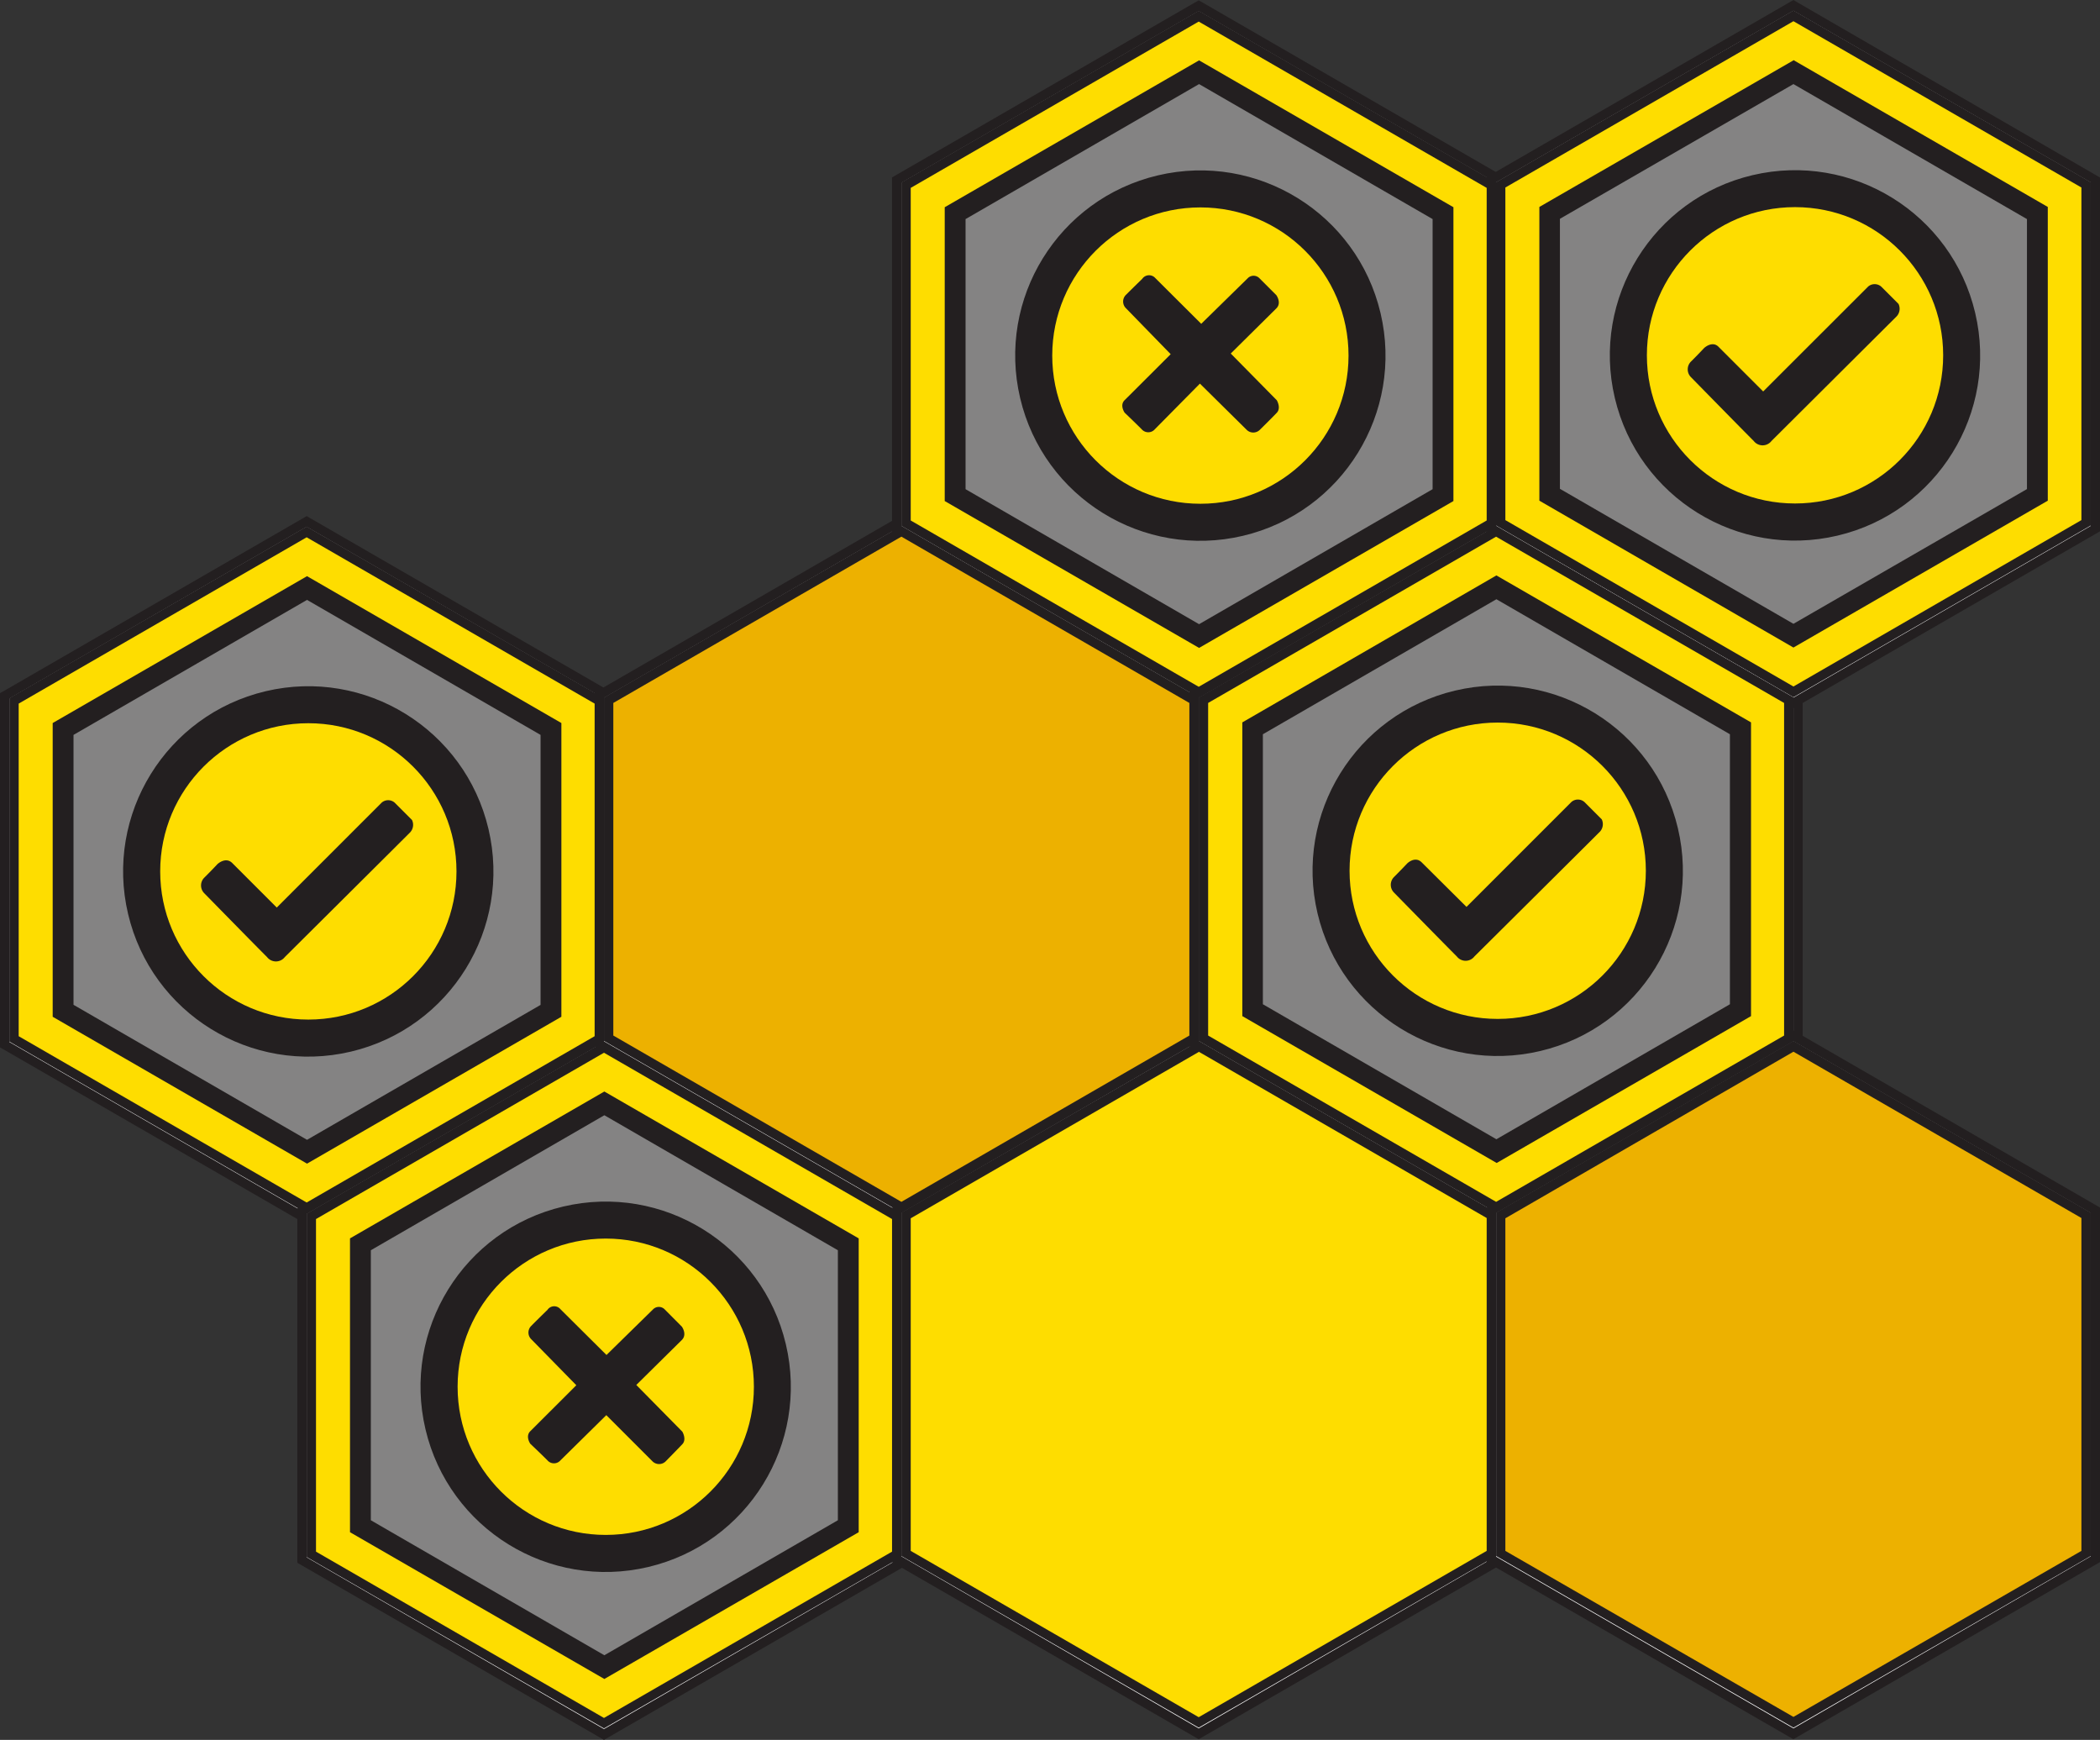 <svg xmlns="http://www.w3.org/2000/svg" viewBox="0 0 224.82 186.23"><rect x="0" y="0" width="224.82" height="186.23" fill="#333333" stroke="none"/><defs><style>.cls-1{fill:#fff;}.cls-2{fill:#231f20;}.cls-3{fill:#fedd00;}.cls-4{fill:#848383;}.cls-5{fill:#edb100;}</style></defs><g id="Layer_2" data-name="Layer 2"><g id="Layer_1-2" data-name="Layer 1"><polygon class="cls-1" points="0.5 111.82 0.5 74.48 32.83 55.82 65.17 74.48 65.17 111.82 32.83 130.48 0.5 111.82"/><path class="cls-2" d="M32.83,56.39,64.66,74.77v36.76L32.83,129.91,1,111.53V74.77L32.83,56.39m0-1.15-.5.29L.5,73.91l-.5.28v37.92l.5.28,31.83,18.38.5.29.5-.29,31.83-18.38.5-.28V74.19l-.5-.28L33.33,55.53l-.5-.29Z"/><polygon class="cls-1" points="32.33 166.98 32.33 129.65 64.67 110.98 97 129.65 97 166.98 64.67 185.65 32.33 166.98"/><path class="cls-2" d="M64.66,111.56,96.5,129.94v36.75L64.66,185.07,32.83,166.69V129.94l31.83-18.38m0-1.16-.5.29L32.33,129.07l-.5.29v37.91l.5.29,31.83,18.38.5.29.5-.29L97,167.56l.5-.29V129.36l-.5-.29L65.16,110.69l-.5-.29Z"/><polygon class="cls-1" points="64.17 111.75 64.17 74.41 96.5 55.75 128.83 74.41 128.83 111.75 96.5 130.41 64.17 111.75"/><path class="cls-2" d="M96.5,56.32,128.33,74.7v36.76L96.5,129.84,64.66,111.46V74.7L96.5,56.32m0-1.15-.5.29L64.16,73.84l-.5.28V112l.5.28L96,130.7l.5.29.5-.29,31.83-18.38.5-.28V74.12l-.5-.28L97,55.46l-.5-.29Z"/><polygon class="cls-1" points="96 166.87 96 129.54 128.33 110.87 160.66 129.54 160.66 166.87 128.33 185.54 96 166.87"/><path class="cls-2" d="M128.33,111.45l31.83,18.38v36.75L128.33,185,96.5,166.58V129.83l31.83-18.38m0-1.16-.5.29L96,129l-.5.29v37.91l.5.29,31.83,18.38.5.29.5-.29,31.83-18.38.5-.29V129.25l-.5-.29-31.83-18.38-.5-.29Z"/><polygon class="cls-1" points="96 56.61 96 19.28 128.33 0.61 160.66 19.28 160.66 56.61 128.33 75.28 96 56.61"/><path class="cls-2" d="M128.33,1.19l31.83,18.38V56.33L128.33,74.7,96.5,56.33V19.57L128.33,1.19m0-1.15-.5.28L96,18.7l-.5.29V56.9l.5.29,31.83,18.38.5.29.5-.29,31.83-18.38.5-.29V19l-.5-.29L128.83.32l-.5-.28Z"/><polygon class="cls-1" points="127.83 111.75 127.83 74.41 160.16 55.75 192.49 74.41 192.49 111.75 160.16 130.41 127.83 111.75"/><path class="cls-2" d="M160.16,56.32,192,74.7v36.76l-31.83,18.38-31.83-18.38V74.7l31.83-18.38m0-1.15-.5.29L127.83,73.84l-.5.28V112l.5.28,31.83,18.38.5.29.5-.29,31.83-18.38.5-.28V74.12l-.5-.28L160.66,55.46l-.5-.29Z"/><polygon class="cls-1" points="159.66 56.58 159.66 19.25 191.99 0.58 224.32 19.25 224.32 56.58 191.99 75.25 159.66 56.58"/><path class="cls-2" d="M192,1.15l31.83,18.38V56.29L192,74.67,160.16,56.29V19.53L192,1.15M192,0l-.5.29L159.66,18.67l-.5.29V56.87l.5.29,31.83,18.37.5.29.5-.29,31.83-18.37.5-.29V19l-.5-.29L192.49.29,192,0Z"/><polygon class="cls-1" points="159.66 166.87 159.66 129.54 191.99 110.87 224.32 129.54 224.32 166.87 191.99 185.54 159.66 166.87"/><path class="cls-2" d="M192,111.45l31.83,18.38v36.75L192,185l-31.83-18.38V129.83L192,111.45m0-1.16-.5.29L159.66,129l-.5.29v37.91l.5.29,31.83,18.38.5.29.5-.29,31.83-18.38.5-.29V129.25l-.5-.29-31.83-18.38-.5-.29Z"/><polygon class="cls-3" points="1.5 111.2 1.5 75.02 32.83 56.93 64.17 75.02 64.17 111.2 32.83 129.29 1.5 111.2"/><path class="cls-2" d="M32.83,57.51l30.83,17.8v35.6l-30.83,17.8L2,110.91V75.31l30.83-17.8m0-1.15L1,74.73v36.76l31.83,18.38,31.83-18.38V74.73L32.83,56.36Z"/><polygon class="cls-4" points="6.74 108.19 6.74 78.02 32.87 62.94 59 78.02 59 108.19 32.87 123.28 6.74 108.19"/><path class="cls-2" d="M32.87,64.21l25,14.45v28.9L32.87,122l-25-14.45V78.66l25-14.45m0-2.54L5.64,77.39v31.44l27.23,15.72L60.1,108.83V77.39L32.87,61.67Z"/><circle class="cls-2" cx="33.01" cy="93.27" r="19.82" transform="translate(-20.55 10.08) rotate(-13.28)"/><circle class="cls-3" cx="33.01" cy="93.27" r="15.86"/><path class="cls-2" d="M24.87,92.38l4.76,4.76L40.86,85.91a1.06,1.06,0,0,1,1.39,0l1.86,1.86a1.19,1.19,0,0,1-.19,1.31c-.56.57-13.43,13.36-13.43,13.36a1.2,1.2,0,0,1-1.9,0c-1.07-1.06-6.74-6.85-6.74-6.85a1.18,1.18,0,0,1,0-1.63c.78-.77,1.43-1.47,1.43-1.47S24.16,91.66,24.87,92.38Z"/><polygon class="cls-3" points="33.33 166.37 33.33 130.19 64.67 112.1 96 130.19 96 166.37 64.67 184.46 33.33 166.37"/><path class="cls-2" d="M64.66,112.68l30.84,17.8v35.6l-30.84,17.8-30.83-17.8v-35.6l30.83-17.8m0-1.16L32.83,129.9v36.76L64.66,185,96.5,166.66V129.9L64.66,111.52Z"/><polygon class="cls-4" points="38.57 163.36 38.57 133.19 64.7 118.1 90.83 133.19 90.83 163.36 64.7 178.44 38.57 163.36"/><path class="cls-2" d="M64.7,119.37l25,14.45v28.9l-25,14.45-25-14.45v-28.9l25-14.45m0-2.54L37.47,132.55V164L64.7,179.71,91.93,164V132.55L64.7,116.83Z"/><circle class="cls-2" cx="64.85" cy="148.43" r="19.82" transform="translate(-32.37 18.87) rotate(-13.28)"/><circle class="cls-3" cx="64.85" cy="148.43" r="15.86"/><path class="cls-2" d="M60,140.13l4.93,4.9,5-4.9a.87.87,0,0,1,1.21,0L73,142s.59.82,0,1.42l-4.88,4.82,4.93,5s.49.82,0,1.34-1.78,1.83-1.78,1.83a1,1,0,0,1-1.42,0l-4.94-4.94L60,156.31a.92.92,0,0,1-1.39,0c-.74-.74-1.84-1.78-1.84-1.78s-.55-.79,0-1.34l4.93-4.92-4.82-4.92a1,1,0,0,1,0-1.44c.69-.7,1.73-1.71,1.73-1.71A.87.87,0,0,1,60,140.13Z"/><polygon class="cls-5" points="65.17 111.13 65.17 74.95 96.5 56.86 127.83 74.95 127.83 111.13 96.5 129.22 65.17 111.13"/><path class="cls-2" d="M96.5,57.44l30.83,17.8v35.6L96.5,128.64l-30.84-17.8V75.24L96.5,57.44m0-1.15L64.66,74.66v36.76L96.5,129.8l31.83-18.38V74.66L96.5,56.29Z"/><polygon class="cls-3" points="97 166.26 97 130.08 128.33 111.99 159.66 130.08 159.66 166.26 128.33 184.35 97 166.26"/><path class="cls-2" d="M128.33,112.57l30.83,17.8V166l-30.83,17.8L97.5,166v-35.6l30.83-17.8m0-1.16L96.5,129.79v36.76l31.83,18.37,31.83-18.37V129.79l-31.83-18.38Z"/><polygon class="cls-3" points="97 56 97 19.82 128.33 1.73 159.66 19.82 159.66 56 128.33 74.09 97 56"/><path class="cls-2" d="M128.33,2.31l30.83,17.8v35.6l-30.83,17.8L97.5,55.71V20.11l30.83-17.8m0-1.16L96.5,19.53V56.29l31.83,18.38,31.83-18.38V19.53L128.33,1.15Z"/><polygon class="cls-4" points="102.24 52.99 102.24 22.82 128.37 7.73 154.5 22.82 154.5 52.99 128.37 68.08 102.24 52.99"/><path class="cls-2" d="M128.37,9l25,14.45V52.36l-25,14.45-25-14.45V23.45L128.37,9m0-2.54L101.14,22.18V53.63l27.23,15.72L155.6,53.63V22.18L128.37,6.46Z"/><circle class="cls-2" cx="128.51" cy="38.06" r="19.82" transform="translate(-5.31 30.54) rotate(-13.28)"/><circle class="cls-3" cx="128.51" cy="38.06" r="15.86"/><path class="cls-2" d="M123.68,29.76l4.92,4.9,5-4.9a.87.87,0,0,1,1.21,0l1.83,1.83s.6.83,0,1.42l-4.88,4.83,4.93,5s.49.82,0,1.34S134.88,46,134.88,46a1,1,0,0,1-1.42,0l-5-4.94-4.83,4.89a.93.93,0,0,1-1.4,0c-.73-.73-1.83-1.78-1.83-1.78s-.56-.79,0-1.34,4.93-4.92,4.93-4.92L120.55,33a1,1,0,0,1,0-1.45c.7-.7,1.73-1.7,1.73-1.7A.89.89,0,0,1,123.68,29.76Z"/><polygon class="cls-3" points="128.83 111.13 128.83 74.95 160.16 56.86 191.49 74.95 191.49 111.13 160.16 129.22 128.83 111.13"/><path class="cls-2" d="M160.16,57.44,191,75.24v35.6l-30.83,17.8-30.83-17.8V75.24l30.83-17.8m0-1.15L128.33,74.66v36.76l31.83,18.38L192,111.42V74.66L160.16,56.29Z"/><polygon class="cls-4" points="134.07 108.12 134.07 77.95 160.2 62.87 186.33 77.95 186.33 108.12 160.2 123.21 134.07 108.12"/><path class="cls-2" d="M160.2,64.14l25,14.45v28.9l-25,14.45-25-14.45V78.59l25-14.45m0-2.55L133,77.32v31.44l27.23,15.72,27.23-15.72V77.32L160.2,61.59Z"/><circle class="cls-2" cx="160.34" cy="93.2" r="19.82" transform="translate(-17.12 39.33) rotate(-13.28)"/><circle class="cls-3" cx="160.34" cy="93.2" r="15.86"/><path class="cls-2" d="M152.2,92.3,157,97.07l11.23-11.23a1.06,1.06,0,0,1,1.39,0l1.86,1.86a1.19,1.19,0,0,1-.19,1.31c-.56.57-13.44,13.36-13.44,13.36a1.19,1.19,0,0,1-1.89,0c-1.07-1.06-6.74-6.85-6.74-6.85a1.18,1.18,0,0,1,0-1.63c.77-.77,1.43-1.47,1.43-1.47S151.48,91.59,152.2,92.3Z"/><polygon class="cls-3" points="160.66 55.96 160.66 19.78 191.99 1.7 223.32 19.78 223.32 55.96 191.99 74.05 160.66 55.96"/><path class="cls-2" d="M192,2.27l30.83,17.8v35.6L192,73.48,161.16,55.67V20.07L192,2.27m0-1.15L160.16,19.5V56.25L192,74.63l31.83-18.38V19.5L192,1.12Z"/><polygon class="cls-4" points="165.9 52.95 165.9 22.78 192.03 7.7 218.16 22.78 218.16 52.95 192.03 68.04 165.9 52.95"/><path class="cls-2" d="M192,9l25,14.45v28.9L192,66.77,167,52.32V23.42L192,9m0-2.54L164.8,22.15V53.59L192,69.31l27.23-15.72V22.15L192,6.43Z"/><circle class="cls-2" cx="192.17" cy="38.03" r="19.82" transform="translate(-3.6 45.17) rotate(-13.28)"/><circle class="cls-3" cx="192.17" cy="38.03" r="15.86"/><path class="cls-2" d="M184,37.14l4.76,4.76L200,30.67a1.07,1.07,0,0,1,1.39,0l1.86,1.86a1.2,1.2,0,0,1-.19,1.32L189.65,47.2a1.2,1.2,0,0,1-1.9,0c-1.07-1.06-6.74-6.85-6.74-6.85a1.18,1.18,0,0,1,0-1.63c.78-.77,1.43-1.47,1.43-1.47S183.32,36.42,184,37.14Z"/><polygon class="cls-5" points="160.66 166.26 160.66 130.08 191.99 111.99 223.32 130.08 223.32 166.26 191.99 184.35 160.66 166.26"/><path class="cls-2" d="M192,112.57l30.83,17.8V166L192,183.77,161.16,166v-35.6L192,112.57m0-1.16-31.83,18.38v36.76L192,184.92l31.83-18.37V129.79L192,111.41Z"/></g></g></svg>